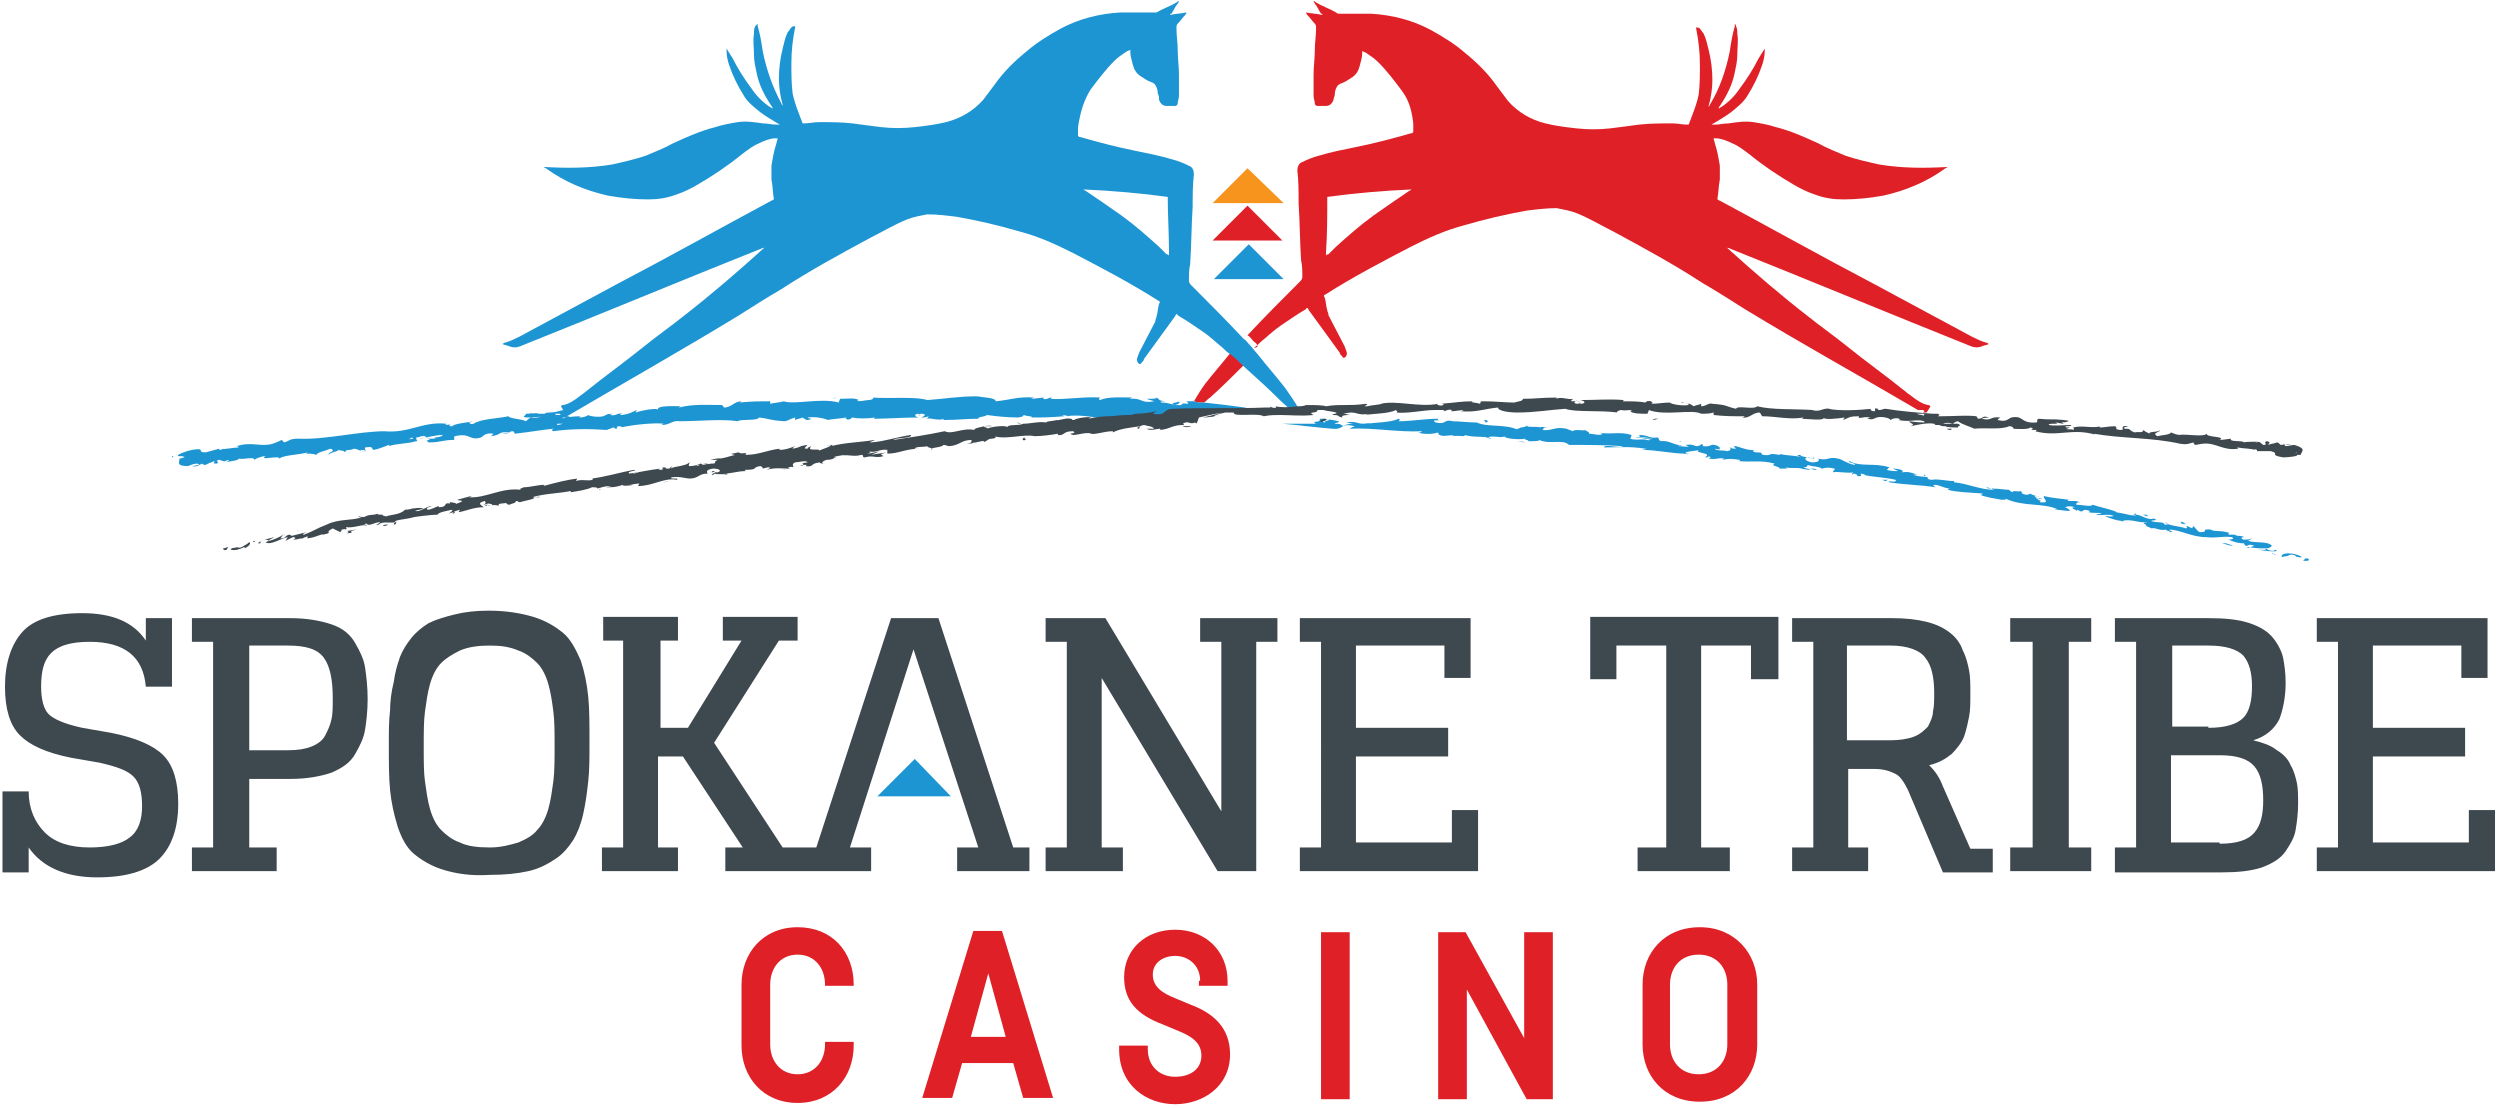 <?xml version="1.0" encoding="utf-8"?>
<!-- Generator: Adobe Illustrator 21.0.2, SVG Export Plug-In . SVG Version: 6.00 Build 0)  -->
<svg version="1.1" id="Reversed_to_Color_1" xmlns="http://www.w3.org/2000/svg" xmlns:xlink="http://www.w3.org/1999/xlink"
	 x="0px" y="0px" viewBox="0 0 200.6 88.9" style="enable-background:new 0 0 200.6 88.9;" xml:space="preserve">
<style type="text/css">
	.st0{fill:#DF2027;}
	.st1{fill:#F7941D;}
	.st2{fill:#1E95D3;}
	.st3{fill:#3E484F;}
</style>
<title>logo</title>
<g id="P_x5F_CMYK">
	<path id="Red" class="st0" d="M68.5,83.9c0,2.5-1.7,4.6-4.5,4.6c-2.8,0-4.5-2.1-4.5-4.6V79c0-2.5,1.7-4.6,4.5-4.6
		c2.8,0,4.5,2,4.5,4.6v0.1h-2.3V79c0-1.3-0.8-2.4-2.2-2.4c-1.4,0-2.2,1.1-2.2,2.4v4.8c0,1.3,0.8,2.4,2.2,2.4c1.4,0,2.2-1.1,2.2-2.4
		v-0.2h2.3V83.9z M81.3,85.3h-4.1l-0.8,2.8H74l4.1-13.4h2.3l4.1,13.4h-2.4L81.3,85.3z M80.7,83.2l-1.4-5.1l-1.4,5.1H80.7z
		 M96.3,78.7c0-1.3-1-2-2-2c-0.9,0-1.8,0.5-1.8,1.5c0,1,0.8,1.5,1.8,1.9l1.2,0.5c1.9,0.7,3.2,1.9,3.2,4c0,2.6-2.2,4-4.4,4
		c-2.3,0-4.5-1.5-4.5-4.4v-0.3h2.3v0.3c0,1.3,0.9,2.2,2.2,2.2c1.2,0,2.1-0.6,2.1-1.7c0-1.1-0.9-1.6-1.9-2l-1.2-0.5
		c-2.1-0.8-3.1-1.9-3.1-3.8c0-2.2,1.7-3.8,4.1-3.8c2.4,0,4.2,1.7,4.2,4.1v0.4h-2.3V78.7z M108.3,74.8v13.4H106V74.8H108.3z
		 M124.6,74.8v13.4h-2.1l-4.8-8.8v8.8h-2.3V74.8h2.2l4.7,8.5v-8.5H124.6z M141,79v4.8c0,2.5-1.7,4.6-4.6,4.6c-2.9,0-4.6-2.1-4.6-4.6
		V79c0-2.5,1.7-4.6,4.6-4.6C139.2,74.4,141,76.5,141,79z M134,79v4.8c0,1.3,0.8,2.4,2.3,2.4c1.5,0,2.3-1.1,2.3-2.4V79
		c0-1.3-0.8-2.4-2.3-2.4C134.8,76.6,134,77.7,134,79z M97.1,31.9c-0.2,0.1-0.3,0.3-0.5,0.4c-0.3,0-0.5,0-0.8-0.1
		c0.3-0.5,0.6-1,0.9-1.4c0.7-0.9,1.5-1.8,2.2-2.7c0.4,0.3,0.8,0.7,1.1,1C99.1,30,98.1,31,97.1,31.9z M100.6,27.4
		c-0.2-0.2-0.3-0.4-0.5-0.5c1.4-1.5,2.8-2.9,4.2-4.3c0.1-0.1,0.2-0.2,0.2-0.4c0-0.4,0-0.9-0.1-1.3c-0.1-1.5-0.1-3.1-0.2-4.6
		c0-0.9,0-1.8-0.1-2.6c0-0.3,0.1-0.6,0.4-0.7c0.4-0.2,0.9-0.4,1.3-0.5c1-0.3,2-0.5,3-0.7c1.5-0.3,3-0.7,4.4-1.1c0.1,0,0.1,0,0.2-0.1
		c0-0.2,0-0.5,0-0.7c-0.1-0.9-0.3-1.8-0.9-2.6c-0.6-0.8-1.2-1.6-1.9-2.3c-0.3-0.3-0.6-0.5-0.9-0.7c-0.1-0.1-0.2-0.1-0.4-0.2
		c0,0.1,0,0.2,0,0.2c0,0.3-0.1,0.6-0.2,1c-0.1,0.4-0.3,0.7-0.6,0.9c-0.3,0.2-0.6,0.4-0.9,0.5c-0.1,0-0.1,0.1-0.2,0.1
		c-0.2,0.2-0.3,0.5-0.3,0.8c0,0.1-0.1,0.3-0.1,0.4c-0.1,0.3-0.3,0.5-0.6,0.5c-0.2,0-0.5,0-0.7,0c-0.1,0-0.2-0.1-0.2-0.2
		c0-0.2-0.1-0.4-0.1-0.6c0-0.6,0-1.1,0-1.7c0-0.7,0.1-1.3,0.1-2c0-0.6,0.1-1.1,0.1-1.7c0-0.2,0-0.3-0.1-0.4
		c-0.2-0.2-0.4-0.5-0.6-0.7c0,0-0.1-0.1-0.1-0.2c0.5,0.1,0.9,0.1,1.3,0.2c0-0.1,0-0.1-0.1-0.1c-0.2-0.3-0.3-0.6-0.5-0.8
		c0-0.1-0.1-0.1-0.1-0.2c0.1,0,0.1,0,0.2,0.1c0.5,0.3,1.1,0.5,1.6,0.8c0.1,0.1,0.2,0.1,0.3,0.1c0.8,0,1.7,0,2.5,0
		c1.7,0.1,3.3,0.5,4.8,1.3c0.9,0.5,1.9,1.1,2.7,1.8c1,0.8,1.9,1.7,2.6,2.7c0.3,0.4,0.6,0.8,0.9,1.2c0.8,0.9,1.8,1.5,3,1.8
		c0.8,0.2,1.6,0.3,2.5,0.4c0.9,0.1,1.8,0.1,2.7,0c0.8-0.1,1.6-0.2,2.3-0.3c0.9-0.1,1.8-0.1,2.7-0.1c0.4,0,0.8,0.1,1.2,0.1
		c0,0,0,0,0.1,0c0.1-0.3,0.2-0.5,0.3-0.8c0.2-0.5,0.4-1.1,0.5-1.6c0.1-0.8,0.1-1.6,0.1-2.4c0-1-0.1-1.9-0.3-2.9c0,0,0-0.1,0-0.1
		c0,0,0,0,0,0c0.1,0,0.2,0,0.3,0.1c0.1,0.1,0.2,0.3,0.3,0.4c0.2,0.4,0.3,0.9,0.4,1.3c0.2,0.8,0.3,1.6,0.3,2.4c0,0.7-0.1,1.4-0.3,2.1
		c0,0,0,0.1,0,0.1c0,0,0,0,0,0c0-0.1,0.1-0.1,0.1-0.2c0.8-1.3,1.3-2.8,1.6-4.3c0.1-0.7,0.2-1.3,0.4-2c0,0,0-0.1,0-0.2
		c0.1,0.1,0.1,0.2,0.1,0.2c0.1,0.2,0.1,0.4,0.1,0.6c0.1,0.6,0,1.1,0,1.7c0,0.5-0.1,0.9-0.2,1.4c-0.2,1-0.6,1.8-1.2,2.7
		c0,0-0.1,0.1-0.1,0.2c0.1,0,0.1-0.1,0.2-0.1c0.6-0.4,1.1-0.9,1.5-1.5c0.6-0.8,1.1-1.6,1.5-2.4c0.2-0.3,0.3-0.5,0.5-0.8
		c0,0.1,0,0.1,0,0.2c0,0.4-0.1,0.8-0.2,1.1c-0.3,0.9-0.7,1.7-1.2,2.5c-0.3,0.5-0.8,0.9-1.3,1.3c-0.4,0.3-0.9,0.6-1.4,0.9
		c-0.1,0-0.1,0.1-0.2,0.1c0.1,0,0.2,0,0.3,0c0.4,0,0.7-0.1,1.1-0.1c0.7-0.1,1.3-0.2,2-0.1c0.6,0.1,1.2,0.2,1.8,0.4
		c1.2,0.3,2.3,0.8,3.4,1.3c0.7,0.4,1.5,0.7,2.2,1c0.9,0.3,1.8,0.5,2.7,0.7c1.8,0.3,3.6,0.3,5.4,0.2c0,0,0.1,0,0.1,0c0,0,0,0,0,0
		c-0.1,0-0.1,0.1-0.2,0.1c-1.5,1.1-3.2,1.8-5,2.2c-1.1,0.2-2.2,0.3-3.2,0.3c-0.8,0-1.5-0.1-2.3-0.4c-0.6-0.2-1.2-0.5-1.7-0.8
		c-1.2-0.7-2.4-1.5-3.5-2.4c-0.4-0.3-0.9-0.7-1.4-0.9c-0.4-0.2-0.9-0.4-1.3-0.4c-0.1,0-0.1,0-0.2,0c0,0.1,0.1,0.3,0.1,0.4
		c0.2,0.6,0.3,1.2,0.4,1.8c0,0.4,0,0.7,0,1.1c-0.1,0.5-0.1,1-0.2,1.6c0.1,0,0.1,0.1,0.2,0.1c4.1,2.2,8.2,4.5,12.4,6.7
		c2.6,1.4,5.2,2.8,7.8,4.2c0.4,0.2,0.8,0.4,1.2,0.5c0.1,0,0.1,0.1,0.2,0.1c-0.2,0.1-0.4,0.1-0.6,0.2c-0.3,0.1-0.5,0.1-0.8,0
		c-6.5-2.6-13-5.3-19.5-7.9c-0.1,0-0.1,0-0.2-0.1c0,0,0,0,0,0c0,0,0.1,0.1,0.1,0.1c2.1,1.9,4.3,3.8,6.5,5.5c1,0.8,2,1.5,3,2.3
		c1.6,1.3,3.3,2.5,4.9,3.8c0.1,0.1,0.3,0.2,0.4,0.3c0.4,0.3,0.8,0.6,1.3,0.7c0.1,0,0.1,0,0.2,0.1c0,0,0,0,0,0
		c-0.1,0.2-0.2,0.3-0.3,0.5c-0.1,0-0.2,0-0.3,0c0.1-0.1,0.2-0.1,0-0.2c-0.1,0-0.2,0-0.4,0c-4.6-2.7-9.3-5.3-13.9-8.1
		c-1.1-0.7-2.2-1.4-3.4-2.1c-2.3-1.5-4.7-2.8-7.1-4.1c-1-0.5-2-1.1-3-1.5c-0.5-0.2-1.1-0.3-1.6-0.4c-0.8,0-1.6,0.1-2.4,0.2
		c-1.7,0.3-3.4,0.7-5.1,1.2c-1.5,0.4-2.8,1-4.2,1.7c-2.3,1.2-4.6,2.4-6.8,3.8c-0.2,0.1-0.2,0.1-0.1,0.3c0.1,0.3,0.1,0.7,0.2,1
		c0,0.1,0.1,0.2,0.1,0.4c0.4,0.8,0.9,1.7,1.3,2.5c0,0.1,0.1,0.2,0.1,0.3c0.1,0.2,0.1,0.3,0,0.5c-0.1,0.1-0.2,0.2-0.3,0
		c-0.1-0.1-0.2-0.2-0.2-0.3c-0.8-1.1-1.6-2.2-2.4-3.3c-0.1-0.1-0.1-0.2-0.2-0.3c0,0-0.1,0-0.1,0.1c-0.7,0.4-1.4,0.9-2,1.3
		c-0.6,0.4-1.1,0.9-1.6,1.3c-0.2,0.2-0.4,0.4-0.6,0.5C101.1,27.9,100.9,27.6,100.6,27.4z M106.4,20.2c0,0.1,0,0.2,0,0.3
		c0.1-0.1,0.1-0.1,0.2-0.1c0.2-0.2,0.4-0.4,0.6-0.6c1-0.9,1.9-1.7,3-2.5c1-0.7,2-1.4,2.9-2c0.1,0,0.1-0.1,0.2-0.1
		c-2.3,0.1-4.6,0.3-6.8,0.6c0,0.1,0,0.1,0,0.1C106.5,17.3,106.5,18.8,106.4,20.2z M155.2,33.3C155.2,33.3,155.2,33.3,155.2,33.3
		c0.1,0,0.2,0,0.2,0c0,0,0,0,0,0C155.3,33.3,155.2,33.3,155.2,33.3z M100.1,16.5l-2.8,2.8h5.6L100.1,16.5z"/>
	<polygon id="Orange" class="st1" points="100.1,13.5 97.3,16.3 103,16.3 	"/>
	<path id="Brilliant_Blue" class="st2" d="M76.3,63.9l-5.9,0l3-3L76.3,63.9z M175.4,42c-1-0.4,0.2,0.2-0.8-0.1
		c0.3,0.1,0.5,0.1,0.8,0.2C175.2,42.1,175.1,42,175.4,42z M172.2,41.3c0,0,0.4,0.2,0,0.1C171.9,41.3,171.9,41.3,172.2,41.3z
		 M154.5,38.1c0,0,0,0.1-0.1,0.1C154.5,38.2,154.2,38.1,154.5,38.1z M151,38.5c0.2,0,0.3,0,0.5,0c-0.1,0-0.1,0.1-0.2,0.1
		C151.2,38.6,151.1,38.5,151,38.5z M180.3,43.9c0.1,0,0.1,0,0.2,0C180.4,44,180.4,44,180.3,43.9C180.3,44,180.3,44,180.3,43.9z
		 M180,43.9c0.1,0,0.1,0,0.2,0C180.1,43.9,180,43.9,180,43.9z M179.2,43.8C179.2,43.8,179.2,43.8,179.2,43.8c-0.4,0-0.7-0.2-0.9-0.2
		C178.6,43.5,179.1,43.8,179.2,43.8z M179.2,43.8C179.3,43.7,179.3,43.7,179.2,43.8C179.3,43.7,179.3,43.7,179.2,43.8z M94.3,32.5
		c-0.7-0.2,0.6-0.2,0.1-0.3C95,32.3,94.3,32.5,94.3,32.5z M180.3,43.9c0,0-0.1,0-0.1,0C180.2,43.9,180.3,43.9,180.3,43.9
		C180.3,43.9,180.3,43.9,180.3,43.9z M94.3,32.5C94.3,32.5,94.3,32.5,94.3,32.5C94.3,32.5,94.3,32.5,94.3,32.5
		C94.4,32.5,94.4,32.5,94.3,32.5C94.4,32.5,94.4,32.5,94.3,32.5C94.3,32.5,94.3,32.5,94.3,32.5z M103,22.4h-5.6l2.8-2.8L103,22.4z
		 M149.1,37.2c-0.1,0-0.3,0-0.4,0c0.2,0,0.4,0,0.6,0C149.2,37.2,149.2,37.2,149.1,37.2z M119.2,33.9c0-0.1-0.1-0.1-0.1-0.2
		C119.5,33.7,119.4,33.9,119.2,33.9z M96.6,32.3c-0.3,0-0.5,0-0.8-0.1c-0.2,0-0.4,0-0.6,0c0.5,0.4-0.4,0-0.4,0.3c-0.3,0-0.5,0-0.5,0
		c0,0,0,0,0,0v0c-0.4-0.1-0.7-0.2-1.1-0.2c-0.3-0.1,0.3-0.1,0.3-0.1c-0.8-0.1-0.3-0.2-0.8-0.3C92.9,32,92.5,32,92,32
		c0.2,0.1,0.4,0.1,0.6,0.2c-1.1,0.2-0.9-0.3-2-0.2c0.1,0,0.2-0.1,0.3-0.1c-0.6,0-2.1-0.1-2.6,0.2c-0.1,0-0.2-0.1,0-0.2
		c-1.3-0.1-3,0.2-4,0.1c0,0,0.1-0.1,0.1-0.1c-0.3,0-0.4,0.2-0.7,0.1c0,0,0.1-0.1,0-0.1c-0.1,0-0.7,0.1-1,0.1c0.1,0,0.2-0.1,0.3-0.1
		c-1.3-0.1-2,0.2-3.1,0.3c0-0.3-1-0.3-1.5-0.4c0,0,0,0,0,0c-1.5,0-2.6,0.2-4,0.3c-0.9-0.3-3-0.1-4.4-0.2c0.2,0,0,0.2-0.3,0.2
		c-0.3,0-0.9,0.2-0.9,0c0,0,0.1,0,0.1,0c-0.3-0.2-0.9-0.1-1.5-0.1c0,0.1-0.1,0.2-0.1,0.3c-1.4-0.4-3.6,0.2-4.4-0.1
		c-0.3,0.1-0.7,0.1-1.1,0.2c0-0.1,0-0.1,0-0.2c-0.9,0-1.4,0-2.5,0.1c0.1,0,0.2-0.1,0.2-0.1c-0.6,0-0.8,0.5-1.4,0.5
		c-0.1-0.1-0.1-0.2-0.2-0.2c-1.1,0-2.3-0.1-3.4,0.2c0,0,0-0.1,0.2-0.1c-0.5,0-2.1-0.1-1.9,0.3c0-0.2-1.2,0-1.8,0.2
		c0-0.1,0.1-0.1,0.1-0.2c-0.5,0.2-0.5,0.3-1.2,0.4c-0.2,0-0.2-0.1,0.1-0.1c-0.6-0.1-0.4,0.2-1.1,0.1c0.1,0,0.2-0.1,0.3-0.1
		c-0.6,0-0.5,0.1-0.8,0.2c-0.4,0.1-1.1,0-1.2-0.1c-0.1,0.1-0.4,0.2-0.7,0.2c0-0.1,0.1-0.1,0.1-0.1c-0.7,0-1.2,0.1-1.6,0.2
		c0,0,0,0,0,0c0.1,0,0.2-0.1,0.2-0.1c0.3,0,0.4,0,0.5,0c0-0.1-0.1-0.1-0.2-0.1c4.6-2.7,9.2-5.3,13.8-8.1c1.1-0.7,2.2-1.4,3.4-2.1
		c2.3-1.5,4.7-2.8,7.1-4.1c1-0.5,2-1.1,3-1.5c0.5-0.2,1.1-0.3,1.6-0.4c0.8,0,1.6,0.1,2.4,0.2c1.7,0.3,3.4,0.7,5.1,1.2
		c1.5,0.4,2.8,1,4.2,1.7c2.3,1.2,4.6,2.4,6.8,3.8c0.2,0.1,0.2,0.1,0.1,0.3c-0.1,0.3-0.1,0.7-0.2,1c0,0.1-0.1,0.2-0.1,0.4
		c-0.4,0.8-0.9,1.7-1.3,2.5c0,0.1-0.1,0.2-0.1,0.3c-0.1,0.2-0.1,0.3,0,0.5c0.1,0.1,0.2,0.2,0.3,0c0.1-0.1,0.2-0.2,0.2-0.3
		c0.8-1.1,1.6-2.2,2.4-3.3c0.1-0.1,0.1-0.2,0.2-0.3c0,0,0.1,0,0.1,0.1c0.7,0.4,1.4,0.9,2,1.3c0.6,0.4,1.1,0.9,1.6,1.3
		c0.2,0.2,0.4,0.4,0.6,0.5c0.4,0.3,0.8,0.7,1.1,1c1,0.9,2,1.8,3,2.8c0.2,0.2,0.5,0.4,0.7,0.7c0.2,0,0.5,0,0.7-0.1
		c-0.3-0.6-0.7-1.1-1.1-1.7c-0.7-0.9-1.5-1.8-2.2-2.7c-0.2-0.2-0.4-0.5-0.6-0.7c-0.2-0.2-0.3-0.4-0.5-0.5c-1.4-1.5-2.8-2.9-4.2-4.3
		c-0.1-0.1-0.2-0.2-0.2-0.4c0-0.4,0-0.9,0.1-1.3c0.1-1.5,0.1-3.1,0.2-4.6c0-0.9,0-1.8,0.1-2.6c0-0.3-0.1-0.6-0.4-0.7
		c-0.4-0.2-0.9-0.4-1.3-0.5c-1-0.3-2-0.5-3-0.7c-1.5-0.3-3-0.7-4.4-1.1c-0.1,0-0.1,0-0.2-0.1c0-0.2,0-0.5,0-0.7
		C86.7,8.9,87,8,87.5,7.2c0.6-0.8,1.2-1.6,1.9-2.3c0.3-0.3,0.6-0.5,0.9-0.7c0.1-0.1,0.2-0.1,0.4-0.2c0,0.1,0,0.2,0,0.2
		c0,0.3,0.1,0.6,0.2,1c0.1,0.4,0.3,0.7,0.6,0.9c0.3,0.2,0.6,0.4,0.9,0.5c0.1,0,0.1,0.1,0.2,0.1c0.2,0.2,0.3,0.5,0.3,0.8
		C93,7.7,93,7.8,93,8c0.1,0.3,0.3,0.5,0.6,0.5c0.2,0,0.5,0,0.7,0c0.1,0,0.2-0.1,0.2-0.2c0-0.2,0.1-0.4,0.1-0.6c0-0.6,0-1.1,0-1.7
		c0-0.7-0.1-1.3-0.1-2c0-0.6-0.1-1.1-0.1-1.7c0-0.2,0-0.3,0.1-0.4c0.2-0.2,0.4-0.5,0.6-0.7c0,0,0.1-0.1,0.1-0.2
		c-0.5,0.1-0.9,0.1-1.3,0.2c0-0.1,0-0.1,0.1-0.1c0.2-0.3,0.3-0.6,0.5-0.8c0-0.1,0.1-0.1,0.1-0.2c-0.1,0-0.1,0-0.2,0.1
		c-0.5,0.3-1.1,0.5-1.6,0.8C92.6,1,92.5,1,92.4,1c-0.8,0-1.7,0-2.5,0c-1.7,0.1-3.3,0.5-4.8,1.3c-0.9,0.5-1.9,1.1-2.7,1.8
		c-1,0.8-1.9,1.7-2.6,2.7c-0.3,0.4-0.6,0.8-0.9,1.2c-0.8,0.9-1.8,1.5-3,1.8c-0.8,0.2-1.6,0.3-2.5,0.4c-0.9,0.1-1.8,0.1-2.7,0
		c-0.8-0.1-1.6-0.2-2.3-0.3c-0.9-0.1-1.8-0.1-2.7-0.1c-0.4,0-0.8,0.1-1.2,0.1c0,0,0,0-0.1,0c-0.1-0.3-0.2-0.5-0.3-0.8
		c-0.2-0.5-0.4-1.1-0.5-1.6c-0.1-0.8-0.1-1.6-0.1-2.4c0-1,0.1-1.9,0.3-2.9c0,0,0-0.1,0-0.1c0,0,0,0,0,0c-0.1,0-0.2,0-0.3,0.1
		c-0.1,0.1-0.2,0.3-0.3,0.4c-0.2,0.4-0.3,0.9-0.4,1.3c-0.2,0.8-0.3,1.6-0.3,2.4c0,0.7,0.1,1.4,0.3,2.1c0,0,0,0.1,0,0.1c0,0,0,0,0,0
		c0-0.1-0.1-0.1-0.1-0.2C62,7,61.5,5.6,61.2,4.1c-0.1-0.7-0.2-1.3-0.4-2c0,0,0-0.1,0-0.2C60.7,2,60.7,2,60.6,2.1
		c-0.1,0.2-0.1,0.4-0.1,0.6c-0.1,0.6,0,1.1,0,1.7c0,0.5,0.1,0.9,0.2,1.4c0.2,1,0.6,1.8,1.2,2.7c0,0,0.1,0.1,0.1,0.2
		c-0.1,0-0.1-0.1-0.2-0.1c-0.6-0.4-1.1-0.9-1.5-1.5c-0.6-0.8-1.1-1.6-1.5-2.4c-0.2-0.3-0.3-0.5-0.5-0.8c0,0.1,0,0.1,0,0.2
		c0,0.4,0.1,0.8,0.2,1.1c0.3,0.9,0.7,1.7,1.2,2.5c0.3,0.5,0.8,0.9,1.3,1.3c0.4,0.3,0.9,0.6,1.4,0.9c0.1,0,0.1,0.1,0.2,0.1
		c-0.1,0-0.2,0-0.3,0c-0.4,0-0.7-0.1-1.1-0.1c-0.7-0.1-1.3-0.2-2-0.1c-0.6,0.1-1.2,0.2-1.8,0.4c-1.2,0.3-2.3,0.8-3.4,1.3
		c-0.7,0.4-1.5,0.7-2.2,1c-0.9,0.3-1.8,0.5-2.7,0.7c-1.8,0.3-3.6,0.3-5.4,0.2c0,0-0.1,0-0.1,0c0,0,0,0,0,0c0.1,0,0.1,0.1,0.2,0.1
		c1.5,1.1,3.2,1.8,5,2.2c1.1,0.2,2.2,0.3,3.2,0.3c0.8,0,1.5-0.1,2.3-0.4c0.6-0.2,1.2-0.5,1.7-0.8c1.2-0.7,2.4-1.5,3.5-2.4
		c0.4-0.3,0.9-0.7,1.4-0.9c0.4-0.2,0.9-0.4,1.3-0.4c0.1,0,0.1,0,0.2,0c0,0.1-0.1,0.3-0.1,0.4c-0.2,0.6-0.3,1.2-0.4,1.8
		c0,0.4,0,0.7,0,1.1c0.1,0.5,0.1,1,0.2,1.6c-0.1,0-0.1,0.1-0.2,0.1c-4.1,2.2-8.2,4.5-12.4,6.7c-2.6,1.4-5.2,2.8-7.8,4.2
		c-0.4,0.2-0.8,0.4-1.2,0.5c-0.1,0-0.1,0.1-0.2,0.1c0.2,0.1,0.4,0.1,0.6,0.2c0.3,0.1,0.5,0.1,0.8,0c6.5-2.6,13-5.3,19.5-7.9
		c0.1,0,0.1,0,0.2-0.1c0,0,0,0,0,0c0,0-0.1,0.1-0.1,0.1c-2.1,1.9-4.3,3.8-6.5,5.5c-1,0.8-2,1.5-3,2.3c-1.6,1.3-3.3,2.5-4.9,3.8
		c-0.1,0.1-0.3,0.2-0.4,0.3c-0.4,0.3-0.8,0.6-1.3,0.7c-0.1,0-0.1,0-0.2,0.1c0,0,0,0,0,0c0.1,0.1,0.1,0.2,0.2,0.3
		c-0.4,0.1-0.7,0.2-1.1,0.2c0,0-0.1,0-0.1,0c0,0,0,0,0.1,0c-0.1,0-0.3,0-0.4,0.1c-0.2,0-0.3,0-0.5,0c-0.1-0.1-0.7,0-1,0
		c0,0.2-0.4,0.2,0,0.3c0,0,0.1,0,0.3,0c0,0,0.1,0,0.1,0c0,0,0,0,0,0c0.2,0,0.5,0,0.8-0.1c-0.2,0.1-0.5,0.2-0.8,0.1
		c-0.2,0.1-0.3,0.2-0.4,0.3c-0.4-0.2-1.3-0.2-1.4-0.4c-0.9,0.2-2.2,0.2-2.8,0.6c-0.3,0.1-0.3-0.1-0.4-0.1c0.2,0,0.3-0.1,0.4-0.1
		c-0.5,0.1-1.6,0.2-1.7,0.4c-0.7,0,0.4-0.2-0.6-0.1c0,0,0.1,0,0.1-0.1c-1.9-0.2-3,0.8-5,0.6c0.1,0,0.2,0,0.2,0
		c-2.3,0-4.8,0.7-7.1,0.6c-0.7,0-0.7,0.2-1.1,0.3c-0.1-0.1-0.1-0.1-0.2-0.2c-0.2,0.1-0.4,0.2-0.7,0.3c-1,0.3-1.7-0.2-2.9,0.2
		c0.1,0,0.1,0.1,0.2,0.1c-0.4,0-1.4,0.2-1.3,0.1c0,0-0.1,0.1-0.3,0.1c0,0,0-0.1,0-0.1c-0.4,0.1-0.7,0.2-1.1,0.3
		c-0.8,0,0.1-0.4-1.1-0.2c-0.5,0.1-1.3,0.4-1.1,0.5c0.2,0,0.5,0,0.5,0.1c-0.1,0-0.3,0.1-0.4,0.1c0,0.3-0.3,0.6,0.7,0.6
		c0.2-0.1,0.5-0.2,0.7-0.2c0.1,0,0.2,0.1,0.2,0.1c-0.2,0-0.4,0.1-0.6,0.1c0.4,0.1,0.6-0.1,0.8-0.2c0.1,0.1,0.2,0.1,0.3,0.1
		c0.2-0.1,0.4-0.2,0.7-0.3c0.1,0.1-0.3,0.2,0.2,0.2c0.3-0.2-0.3-0.2,0.2-0.3c0.4,0.1,0.3,0.2,0.7,0c0.1,0.1,0,0.1-0.2,0.2
		c0.3-0.1,0.9-0.1,1.1-0.3c0.4,0.1,1.2-0.2,1.2,0.1c0.1-0.1,0.6-0.3,0.9-0.3c-0.6,0.4,1.2-0.1,1.1,0.2c0.4-0.3,1.6-0.3,2.3-0.5
		c0,0-0.1,0.1-0.2,0.1c0.4,0,0.6,0,0.9,0.1c0-0.2,0.7-0.3,1.1-0.5c0.6,0.2-0.3,0.3-0.1,0.5c0-0.2,0.9-0.3,0.7-0.4
		c0.4,0.1,0.4,0,0.6,0.2c0-0.3,0.4-0.1,0.7-0.3c0.6,0.1,0.2,0.2,0.8,0.1c0.3,0.1-0.3,0.2-0.3,0.2c0.7-0.1,0.3-0.2,0.4-0.4
		c0.8-0.1,0.4,0.1,0.7,0.2c0.5-0.1,0.9-0.3,1.2-0.4c0,0,0.1,0,0,0.1c0.5-0.2,1.6-0.2,2.2-0.4c0,0,0.1,0,0.1,0
		c-0.1-0.1-0.1-0.2-0.1-0.3c0.3,0,0.5-0.2,0.7-0.1c-0.2,0-0.2,0.1-0.3,0.1c0.1,0,0.2-0.1,0.3-0.1c0.3,0.2-0.4,0.1-0.4,0.2
		c0.6-0.1,1.3-0.3,1.8-0.3c0.1,0.2-1.1,0.2-0.5,0.3c-0.2,0-0.5,0-0.7,0c0.6,0.2-0.4,0,0.1,0.3c1,0,1.1-0.2,2-0.2
		c0.2-0.1-0.1-0.1,0.1-0.3c1.3-0.3,1.1,0.4,2.1,0.1c0.2-0.1,0.3-0.4,1-0.3c-0.1,0.1-0.2,0.2-0.2,0.2c0.9-0.1,0.5-0.4,1.5-0.3
		c-0.2,0.1-0.7,0.1-0.6,0.1c0.6,0.1,0.4-0.2,0.9-0.2c0,0.1,0.1,0.1,0.1,0.2c1-0.1,2.1-0.3,3.1-0.4c-0.1,0.1-0.2,0.1,0,0.2
		c1.4-0.2,2.9-0.2,4.3-0.1c0.2-0.1,0.3-0.1,0.5-0.2c0.1,0,0.2,0.1,0.1,0.1c0.5,0,0-0.1,0.3-0.2c0.3,0,0.4,0.1,0.2,0.1
		c0.9-0.2,2.6-0.4,3.5-0.3c-0.1,0-0.1,0-0.2,0.1c0.7,0,0.8-0.4,1.5-0.3c0,0-0.1,0-0.1,0c1.6,0,3.4-0.2,4.7,0c0.2-0.2,1.6,0,1.7-0.3
		c0.9,0.1,0.7,0.2,2,0.3c0.3,0,0.5-0.2,0.9-0.3c0,0.1,0,0.1,0,0.2c0.2-0.1,0.4-0.1,0.6-0.2c0.1,0.1,0.2,0.1,0.3,0.2
		c0.1,0,0.3,0,0.4-0.1c-0.2,0-0.3-0.1-0.3-0.1c0.6-0.1,1.5,0.1,1.6,0.2c0.5-0.1,1-0.1,1.5-0.2c0,0.1-0.2,0.1-0.3,0.1
		c0.6-0.1,0.1,0.2,0.7,0c-0.1,0,0.1-0.1,0.1-0.1c0.4,0.1,1.2,0.1,1.8,0c0,0-0.1,0.1-0.1,0.1c1.1,0,2.3-0.1,3.6-0.1
		c-0.4-0.1-0.3-0.3,0-0.3c0,0.1,0.1,0.1,0.1,0.2c0.2-0.1-0.4-0.1,0.1-0.2c0.5,0,0.3,0.2,0,0.3c0.2,0,0.4,0,0.6-0.1
		c0,0.1-0.1,0.1-0.1,0.2c0.2-0.1,1,0.2,1.3,0c0,0,0,0,0,0.1c1.2,0,1.8-0.1,2.8-0.1c0-0.2,0.4-0.1,0.7-0.3c0.7,0.1,1.6,0.2,2.5,0.2
		c0.6-0.1,0.2-0.1,0.5-0.2c0,0.1,0.9,0.1,0.5,0.2c1.1,0,1.4,0,2.7-0.1c-0.1-0.1-0.3-0.1-0.2-0.1c0.2,0,0.6,0.1,0.5,0.1
		c0,0,0,0-0.1,0c1.2-0.2,2.6,0.2,3.8,0.3c0.5,0,1-0.1,1.5-0.1c0.2,0,0.4,0,0.6-0.1c0,0,0.1,0,0.1,0c0.6,0,1.2-0.1,1.7-0.2
		c-0.1,0.1-0.2,0.1-0.3,0.2c1.2,0.2,0.7-0.4,1.7-0.4c2.4-0.1,4.9,0,7.3-0.1c-0.6-0.1-1.7-0.1-2.1-0.3C98.4,32.5,97.6,32.4,96.6,32.3
		z M93.7,15.8c0,0.1,0,0.1,0,0.1c0,1.4,0.1,2.8,0.1,4.3c0,0.1,0,0.2,0,0.3c-0.1-0.1-0.1-0.1-0.2-0.1c-0.2-0.2-0.4-0.4-0.6-0.6
		c-1-0.9-1.9-1.7-3-2.5c-1-0.7-2-1.4-2.9-2c-0.1,0-0.1-0.1-0.2-0.1C89.2,15.3,91.5,15.5,93.7,15.8z M42.4,33.2
		C42.3,33.2,42.3,33.2,42.4,33.2C42.3,33.2,42.4,33.2,42.4,33.2c0.3-0.1,0.3-0.1,0.4,0C42.6,33.2,42.5,33.2,42.4,33.2z M43.6,34.2
		c0.1,0,0.2,0,0.3,0c0,0,0,0,0,0C43.8,34.1,43.7,34.2,43.6,34.2z M44.5,33.2c0.1,0,0.3,0,0.4,0c0,0,0.1,0.1,0.1,0.1
		c-0.1,0-0.2,0-0.4,0C44.6,33.2,44.5,33.2,44.5,33.2z M44.7,34.1c0-0.1,0-0.1,0.1-0.1C44.7,34,45,34,45.2,34
		C45.1,34,44.9,34.1,44.7,34.1z M66.8,32c-0.1,0-0.2,0-0.2,0c0.2,0,0.3,0,0.5-0.1C66.9,31.9,66.9,32,66.8,32z M42.2,33.4
		C42.1,33.4,42.1,33.4,42.2,33.4c-0.1,0-0.2,0-0.2,0c0,0,0.1,0,0.1,0C42.1,33.4,42.1,33.4,42.2,33.4z M13.9,36.6
		C13.9,36.6,13.9,36.6,13.9,36.6c0,0.1-0.1,0.1-0.1,0.1C13.8,36.6,13.8,36.6,13.9,36.6z M63.2,33.5c0,0,0.1,0,0.1,0c0,0,0,0,0,0
		C63.3,33.5,63.2,33.5,63.2,33.5z M19.8,36.7C19.8,36.7,19.8,36.7,19.8,36.7C19.8,36.7,19.8,36.7,19.8,36.7z M33,35.1
		c0.1,0,0.1,0.1,0.2,0.1C32.4,35.3,33.1,35.2,33,35.1z M64.8,33.4c0,0-0.1,0-0.2,0C64.7,33.4,64.7,33.4,64.8,33.4z M171.4,41.2
		c0,0.1,0,0.1,0,0.1c-0.1,0-0.2,0-0.3,0.1C171.2,41.3,171.3,41.2,171.4,41.2z M179.4,43.1c0,0-0.1,0-0.1,0
		C179.3,43.1,179.4,43.1,179.4,43.1z M160,39.3C160,39.3,160,39.3,160,39.3C160,39.3,160,39.3,160,39.3C160,39.3,160,39.3,160,39.3z
		 M182.5,44.1C182.6,44.1,182.6,44.1,182.5,44.1C182.6,44.1,182.5,44.1,182.5,44.1z M166.6,40.2c0,0-0.1,0-0.1,0.1c0,0-0.1,0-0.1,0
		C166.5,40.2,166.6,40.2,166.6,40.2z M159.4,39.1c0.1,0,0.3,0.1,0.4,0.1C159.6,39.2,159.4,39.2,159.4,39.1z M162.8,39.5
		C162.8,39.5,162.8,39.5,162.8,39.5C162.8,39.5,162.8,39.5,162.8,39.5z M106.2,33.5C106.2,33.5,106.2,33.5,106.2,33.5
		C106.2,33.5,106.2,33.5,106.2,33.5L106.2,33.5C106.2,33.5,106.2,33.5,106.2,33.5z M182.6,44.5c0,0-0.1,0-0.1,0
		C182.5,44.4,182.5,44.4,182.6,44.5z M159.8,39.2c0.1,0,0.1,0,0.2,0C159.9,39.3,159.9,39.3,159.8,39.2z M185.2,45
		c-0.1,0-0.3,0-0.4,0c0.1-0.1,0.1-0.1,0.2-0.2C185.3,44.8,185.3,44.9,185.2,45z M172.3,42.2C172.3,42.2,172.3,42.2,172.3,42.2
		C172.3,42.2,172.3,42.2,172.3,42.2C172.3,42.2,172.3,42.2,172.3,42.2z M181.8,44c-0.4,0-0.9,0-1.3-0.1c0.2,0,0.3-0.1,0.4-0.1
		c-0.5-0.2-0.4,0-0.7,0c-0.1-0.1-0.2-0.2-0.1-0.2c-0.5,0-0.8-0.1-1.3-0.3c0,0,0.6,0,0.3-0.2c-0.9-0.1-1.1,0.1-2.1,0
		c-1.1,0-2.1-0.6-2.9-0.6c-0.1,0.1,0.5,0.2,0,0.2c0.1-0.1-0.3-0.1-0.3-0.2c-0.6,0.1-0.8-0.2-1.2-0.1c0.1,0-0.2-0.1-0.4-0.2
		c0.1-0.2-0.6-0.2,0.2-0.3c-0.8,0.1-1.4-0.3-2.1-0.1c0.1,0,0.1,0.1,0.2,0.1c-0.2-0.1-0.4-0.1-0.7-0.2c0.1,0,0.2,0.1,0.3,0.1
		c-0.1,0-0.3-0.1-0.4-0.1c0,0,0.1,0,0.1,0c0,0-0.1,0-0.1,0c0,0,0,0,0,0c-0.3-0.1-0.4-0.1-0.8-0.3c0.2,0,0.5,0.1,0.7,0
		c-0.4-0.2-0.9,0-1.4-0.1c0-0.1,0.5,0,0.4-0.1c-0.3-0.1-0.6,0-1-0.1c0,0,0,0,0.1-0.1c-0.8-0.3-0.4,0.3-1-0.1c0,0-0.1,0.1,0,0.1
		c-0.2-0.1-0.7-0.3-0.2-0.3c-0.3-0.1-0.6-0.1-0.8,0c0.2,0.1,0.3,0.1,0.4,0.3c-0.4,0-0.8-0.1-1.2-0.1c-0.1,0,0.1-0.1,0.3,0
		c-1.3-0.6-2.8-0.2-4.3-0.9c0.2,0.1-0.1,0.1-0.3,0.1c-0.5-0.1-1.3-0.2-1.7-0.4c0.1,0,0.1,0,0.2-0.1c-1.2-0.1-2.1-0.1-2.8-0.3
		c0,0,0-0.1,0.2-0.1c-0.6,0-1.2-0.5-1.4-0.2c0.1,0,0.1,0,0.2,0.1c-1.2-0.2-2.5-0.2-3.7-0.4c-0.3-0.2,0.7,0.1,0.5-0.2
		c-0.8-0.2-1.7-0.2-2.6-0.4c0.2,0,0.1,0,0.2,0c-0.9-0.3,0.1,0.2-0.7,0.1c0.1-0.1,0-0.1-0.2-0.2c-0.1,0-0.2,0.1-0.2,0.1
		c0,0,0-0.1,0.1-0.2c-0.4,0.1-1.4-0.1-1.6,0c-0.1-0.1,0.2-0.2,0.1-0.3c-0.4-0.1-0.7-0.1-1,0c0,0,0,0,0,0c-0.3-0.2-1-0.2-0.8-0.2
		c-0.7-0.2-0.1,0.1-0.7,0.1c0.2,0.1,0.4,0.1,0.6,0.2c-0.3,0-0.7-0.1-1-0.1c0.1,0,0.3,0,0.4,0c-0.5-0.1-1,0-1.5-0.1
		c0.1,0,0.2,0.1,0.2,0.1c-0.2,0-0.4,0-0.6,0c0-0.2-0.8-0.2-0.4-0.4c-1.1-0.3-1.9-0.1-2.9-0.2c0.1,0,0.1,0,0.1-0.1
		c-0.6-0.1-1-0.1-1.4,0c0.1-0.1,0.2-0.1,0.2-0.1c-0.7-0.1-0.5,0.1-1.3,0c0.2-0.1,0.2-0.1,0-0.2c0,0.1-0.2,0.1-0.3,0.1
		c0.7-0.4-0.9-0.3-0.5-0.6c-0.1,0.1-1.3,0.1-1,0.3c0.1,0,0.1,0,0.2,0c0,0.1-0.3,0-0.5,0c0.1,0,0.2,0,0.3,0c-1.2,0-2.3-0.3-3.6-0.3
		c0.1,0,0.6-0.1,0.3-0.1c-1.3-0.2-2-0.1-3.3-0.1c0-0.3,1.4,0.1,1.5-0.1c-1.4-0.1-2.8-0.1-4.3-0.1c-0.5-0.5-1.5,0-2.4-0.4
		c0.1,0.1-0.4,0.1-0.9,0.1c0.2-0.1-0.4-0.1-0.2-0.2c-0.5,0.1-1.7,0-1.7-0.2c-0.1,0.2-1-0.1-1.3,0.1c-0.6-0.1-1.2,0-1.9-0.2
		c0.2,0.2-0.5,0-0.9,0.1c0.1,0,0.1,0,0.1,0c-0.2-0.2-0.8,0.1-1.2-0.1c-0.2-0.1,0.1-0.1-0.2-0.2c0,0.1-1.1,0.2-1.5,0
		c0.2,0,0.2,0,0.3-0.1c-1.9,0.1-3.9-0.3-5.8-0.2c0.1-0.1,0.2-0.1,0.4-0.2c-1.2-0.3-0.8,0.3-1.8,0.2c-1.3-0.1-2.7-0.3-4-0.4
		c0.9,0,1.7,0,2.7,0c-0.5-0.3,0.4,0,0.3-0.4c0.3,0,0.5,0,0.5,0c0,0,0,0-0.1,0c0,0,0,0,0.1,0c0.1,0.1-0.6,0.3,0,0.3
		c-0.5-0.1,0.8-0.2,0-0.3c0,0,0,0,0,0c0.3,0.1,0.7,0.1,1,0.2c0.2,0.1-0.3,0.1-0.3,0.2c0.7,0,0.3,0.1,0.8,0.2
		c-0.1-0.1,0.3-0.2,0.7-0.2c-0.2,0-0.4-0.1-0.6-0.1c1-0.2,0.9,0.3,2,0c-0.1,0-0.2,0.1-0.3,0.1c0.5-0.1,2-0.1,2.5-0.4
		c0.1,0,0.2,0.1,0,0.2c1,0,2.2-0.2,3.1-0.2c0.1,0,0.1,0.1,0.1,0.1c0.3,0.1-0.7-0.1-0.2,0.2c0.9,0.2,0.6-0.3,1.4-0.1
		c-0.1,0-0.1,0-0.1,0c0.6,0,1.4,0.1,2,0.1c0.8,0.4,2.4,0.1,3.3,0.6c-0.3-0.1,0.2-0.1,0.2-0.2c0,0,0,0,0,0c0.3,0,0.4-0.1,0.5-0.1
		c0.3,0.1,0.9,0,1.1,0.1c0-0.1,0.3,0,0.6,0c-0.6,0-0.2,0.2-0.5,0.2c0.9,0.1,1-0.3,2-0.1c0.2,0.1,0.3,0.1,0.5,0.2c0.1-0.2,1,0,1-0.1
		c0.1,0.1,0.4,0.2,0.3,0.3c0.4,0,0.9,0.2,1.1,0c-0.1,0-0.2-0.1-0.4-0.1c1.1,0.2,1.8-0.1,2.7,0.2c0,0.1,0,0.2-0.1,0.3
		c0.6,0.2,1.1-0.1,1.6,0.2c-0.2-0.1-0.2-0.1,0.2-0.2c-0.2,0-0.6,0-1,0c0.3,0,0.5-0.1,0.8-0.1c-0.4,0-0.8,0-1.2,0
		c0.5-0.1,0.5,0,0.3-0.2c0.8,0,0.8,0.3,1.5,0.2c0.2,0.1,0,0.2,0.3,0.3c0.6-0.1,1.2,0.4,1.6,0.3c0.1,0.1-0.3,0-0.2,0.1
		c0.4,0,0.7,0.1,0.8,0c-0.1,0-0.2-0.1-0.3-0.1c0.3,0,0.4-0.1,0.9,0.1c0.3,0,0.6-0.2,0.2-0.2c0.2,0,0.5,0.1,0.3,0.2
		c0.9,0.1,0.5-0.3,1.3,0c-0.1,0-0.1,0-0.1,0c0.2,0.1,0.4,0.1,0.5,0.1c-0.8-0.1,0.2,0.3-0.7,0.1c0.1,0.2,0.7,0.1,1,0.2
		c0.5-0.1,0.1-0.3,0.3-0.3c0,0.1,0.2,0.1,0.4,0.1c-0.1-0.1-0.1-0.1-0.2-0.2c0.2,0,0.4,0,0.6,0c-0.1,0-0.3,0-0.4,0
		c0.4,0.1,1,0.4,1.7,0.3c-0.2,0-0.6,0.1-0.1,0.2c0.8,0,0.2,0.1,0.6,0.2c0.8,0.1,0.2-0.2,1.3,0c0.1,0,0-0.1-0.1-0.1
		c0.8,0.2,1.2,0.1,1.9,0.3c-0.3-0.1-0.6-0.2-0.1-0.2c-0.2,0.1,0.6,0.2,0.9,0.3c0,0,0.1,0,0.1-0.1c0.2,0.1,0,0.1-0.2,0.1
		c0,0-0.1-0.1-0.2-0.1c-0.4,0-0.3,0.3,0.3,0.4c0.6,0,0.6-0.2,0.5-0.3c0.8,0.2,0.8-0.2,1.6,0c0.2,0,0.7,0.4,1.3,0.5
		c0.3-0.1-0.7-0.2-0.4-0.3c0.9,0.5,2,0.1,3.2,0.5c-0.1,0.1-0.1,0.1-0.2,0.2c0.3,0.1,0.6,0.1,0.9,0.1c-0.1-0.1-0.3-0.1-0.4-0.2
		c0.3,0,1,0.1,0.7,0.3c0.7-0.1,0.8,0.1,1.4,0.2c-0.7-0.1,0,0-0.5,0c0.7,0.2,0.7,0.1,1.2,0.2c-0.1,0.1,0.1,0.2,0.3,0.2
		c0.5-0.1,1.2,0.1,1.8,0.1c0,0,0,0,0,0.1c1.1,0.1,2.1,0.6,3.2,0.6c0,0,0,0,0.1,0c0,0-0.1,0-0.1,0c-0.3-0.2,0.8,0,1.2,0
		c0.1,0.1,0.1,0.1,0.3,0.2c0-0.2,0.4,0,0.6-0.1c0.3,0.1-0.1,0.2,0.5,0.3c0.2,0,0.3-0.1,0.3-0.1c0.1,0.1,0.5,0.2,0.8,0.3
		c-0.1,0-0.3-0.1-0.4-0.1c-0.1,0.1,0.2,0.1,0.1,0.2c0.3,0.1,0.1-0.1,0.5,0c-0.1,0-0.2,0-0.4,0.1c0.1,0.1,0.3,0,0.4,0
		c-0.2,0-0.2,0.1-0.2,0.2c0.9,0.1,0.2-0.3,0.3-0.5c0.8,0.2,1.4,0.2,2,0.3c0,0-0.1,0.1-0.1,0.1c0.3,0,0.5,0,0.6,0
		c0.2,0,0.3,0.1,0.5,0.1c-0.3,0-0.4,0-0.4,0.2c0.5,0,1.2,0.2,1.3,0c0,0,0,0,0,0c0.6,0.2,2,0.5,1.9,0.6c0.7,0.1,1.6,0.4,1.6,0.2
		c0.4,0,1,0.5,1.4,0.3c0.5,0.2,0,0.1-0.2,0.2c0.5,0.2,1,0,1.1,0.3c0.6,0-0.1-0.1,0.1-0.2c0.1,0.3,1.1,0.3,1.6,0.5
		c0.3-0.1-0.2-0.1,0.2-0.2c-0.1,0.1,0.2,0.1,0.3,0.2c0-0.1,0.1-0.1,0.1-0.2c0.2,0.2,0.3,0.4,0.5,0.5c0.9,0-0.1-0.3,1-0.2
		c0,0,0,0-0.1,0c0.3,0.2,0.8,0,1.6,0.3c-0.3-0.1-0.1,0.1-0.2,0.1c0.2,0,0.3,0,0.5,0c0,0-0.1,0,0,0c0.4,0.2,0.3,0,0.8,0.2
		c-0.3,0-0.3,0.1-0.1,0.2c0.2,0,0.5,0,0.7-0.1c-0.1,0.1-0.2,0.1-0.3,0.2c0.6,0.2,1.6,0,1.9,0.4C182.1,44,182,44,181.8,44
		c0,0,0.2,0.2,0.6,0.2c0.1,0,0.2-0.1,0.1-0.1c0.1,0,0.2,0.1,0.2,0.1c-0.2,0.1-1,0-1.5-0.1C181.5,44.1,181.9,44.2,181.8,44z
		 M182.6,44.5c0.1,0,0.2,0,0.3,0C182.8,44.5,182.7,44.5,182.6,44.5z M182.3,44.4c0,0,0.1,0,0.1,0c0,0,0,0,0,0
		C182.4,44.5,182.4,44.5,182.3,44.4z M183.6,44.4c0.4,0,0.8,0.1,1.1,0.3c-0.2,0.1-0.4-0.1-0.5,0c0.1-0.1-0.1-0.2-0.4-0.2
		c-0.4,0.2-0.4,0.1-0.7,0.2c-0.1-0.2,0.2-0.3,0.5-0.3C183.6,44.3,183.5,44.3,183.6,44.4z M119.2,35.1
		C119.2,35.1,119.2,35.1,119.2,35.1c0.2,0,0.3,0,0.5,0.1C119.5,35.2,119.3,35.1,119.2,35.1z M122.4,35.4
		C122.4,35.4,122.4,35.4,122.4,35.4C122.4,35.4,122.4,35.4,122.4,35.4C122.4,35.4,122.4,35.4,122.4,35.4z M121.7,35.4
		c0.2,0,0.5,0.1,0.7,0.1C122.1,35.4,121.9,35.4,121.7,35.4z M134.9,36.6C134.9,36.6,134.9,36.6,134.9,36.6
		C134.8,36.6,134.7,36.6,134.9,36.6z M145.1,36.8c0,0-0.1,0-0.2,0C144.9,36.8,145,36.8,145.1,36.8z M167,41.2
		C167,41.2,167,41.1,167,41.2C167,41.1,167,41.2,167,41.2z M145.8,37.7c0.1,0,0.2,0,0.4,0C146.1,37.7,146,37.7,145.8,37.7z
		 M145.3,37.6c0.2,0,0.4,0,0.5,0.1C145.6,37.7,145.5,37.7,145.3,37.6z M134.7,35.4c0.1,0,0.1,0,0.2,0
		C134.9,35.5,134.8,35.4,134.7,35.4z M137.7,35.5C137.7,35.5,137.7,35.5,137.7,35.5C137.8,35.5,137.9,35.5,137.7,35.5z M142.4,36.3
		c0,0,0.1,0,0.1,0C142.5,36.3,142.4,36.3,142.4,36.3z M122.4,34.2C122.4,34.2,122.4,34.2,122.4,34.2c0.1,0,0.1,0,0.2,0
		C122.5,34.1,122.5,34.2,122.4,34.2z M118.5,33.8c0,0-0.1,0-0.1,0c0,0-0.1,0-0.1,0C118.4,33.8,118.4,33.8,118.5,33.8z M127,34.4
		c0,0-0.1-0.1-0.1-0.1C127,34.4,127,34.4,127,34.4z"/>
	<path id="Charcoal" class="st3" d="M0.2,69.9v-6.4h2.1c0,1.4,0.5,2.5,1.3,3.3c0.8,0.8,2,1.2,3.6,1.2c1.5,0,2.6-0.3,3.2-0.8
		c0.7-0.5,1-1.4,1-2.5c0-1.1-0.2-1.9-0.7-2.4c-0.5-0.5-1.4-0.8-2.7-1.1l-2.3-0.4c-2-0.4-3.3-1-4.1-1.8c-0.8-0.8-1.2-2.1-1.2-3.9
		c0-1.9,0.5-3.4,1.4-4.4c0.9-1,2.5-1.5,4.8-1.5c2.4,0,4.1,0.7,5.1,2.2v-1.8h2.1v5.5h-2.1c-0.2-2.4-1.7-3.6-4.5-3.6
		c-1.5,0-2.5,0.3-3.1,0.9c-0.6,0.6-0.8,1.5-0.8,2.7c0,1,0.2,1.8,0.6,2.2c0.4,0.4,1.3,0.8,2.7,1.1l2.3,0.4c2,0.4,3.4,1,4.2,1.8
		c0.8,0.8,1.2,2.1,1.2,3.9c0,1.9-0.5,3.4-1.5,4.4c-1,1-2.7,1.5-5,1.5c-2.5,0-4.4-0.8-5.5-2.4v2H0.2z M20,62.5V68h2.2v1.9h-6.8V68
		h1.7V51.5h-1.7v-1.9h1.7h6.2c1.3,0,2.4,0.2,3.3,0.5c0.9,0.3,1.5,0.8,1.9,1.5c0.4,0.7,0.7,1.3,0.8,2c0.1,0.7,0.2,1.5,0.2,2.5
		c0,0.9-0.1,1.8-0.2,2.4c-0.1,0.7-0.4,1.3-0.8,2c-0.4,0.7-1,1.1-1.9,1.5c-0.9,0.3-2,0.5-3.3,0.5H20z M23.1,60.2
		c0.8,0,1.4-0.1,1.9-0.3c0.5-0.2,0.9-0.5,1.1-0.9c0.2-0.4,0.4-0.8,0.5-1.3c0.1-0.4,0.1-1,0.1-1.7c0-1.4-0.2-2.5-0.7-3.2
		c-0.5-0.7-1.4-1-2.9-1H20v8.4H23.1z M35.6,69.8c-1-0.3-1.8-0.8-2.4-1.3c-0.6-0.5-1-1.3-1.3-2.2c-0.3-1-0.5-1.9-0.6-2.9
		c-0.1-1-0.1-2.2-0.1-3.7c0-1,0-1.9,0.1-2.7c0-0.7,0.1-1.5,0.3-2.3c0.1-0.8,0.3-1.4,0.5-2c0.2-0.5,0.5-1,0.9-1.5
		c0.4-0.5,0.9-0.9,1.4-1.2c0.6-0.3,1.3-0.5,2.1-0.7c0.8-0.2,1.7-0.3,2.7-0.3c1.4,0,2.6,0.2,3.6,0.5c1,0.3,1.8,0.8,2.4,1.3
		s1,1.3,1.4,2.2c0.3,0.9,0.5,1.9,0.6,2.9c0.1,1,0.1,2.2,0.1,3.7c0,1.2,0,2.2-0.1,3.1c-0.1,0.9-0.2,1.7-0.4,2.6
		c-0.2,0.9-0.5,1.6-0.8,2.1c-0.4,0.6-0.8,1.1-1.4,1.5c-0.6,0.4-1.3,0.8-2.2,1c-0.9,0.2-1.9,0.3-3.1,0.3
		C37.8,70.3,36.6,70.1,35.6,69.8z M41.6,67.6c0.7-0.3,1.2-0.6,1.5-1c0.4-0.4,0.7-1,0.9-1.7c0.2-0.7,0.3-1.5,0.4-2.2
		c0.1-0.8,0.1-1.7,0.1-2.8c0-1.1,0-2.1-0.1-2.8c-0.1-0.8-0.2-1.5-0.4-2.2c-0.2-0.7-0.5-1.3-0.9-1.7c-0.4-0.4-0.9-0.8-1.5-1
		c-0.7-0.3-1.4-0.4-2.3-0.4c-0.9,0-1.7,0.1-2.4,0.4c-0.6,0.3-1.1,0.6-1.5,1c-0.4,0.4-0.7,1-0.9,1.7c-0.2,0.7-0.3,1.5-0.4,2.2
		c-0.1,0.7-0.1,1.7-0.1,2.8c0,1.2,0,2.1,0.1,2.8c0.1,0.7,0.2,1.5,0.4,2.2c0.2,0.7,0.5,1.3,0.9,1.7c0.4,0.4,0.9,0.8,1.5,1
		c0.6,0.3,1.4,0.4,2.4,0.4C40.2,68,40.9,67.8,41.6,67.6z M96.3,49.6h6.2v1.9h-1.7v18.4h-3.1l-9.3-15.5V68h1.7v1.9h-6.2V68h1.7V51.5
		h-1.7v-1.9h4.8L98,65.1V51.5h-1.7V49.6z M104.3,68h1.7V51.5h-1.7v-1.9H118v4.8h-2.1v-2.6h-7.1v6.6h7.4v2.3h-7.4v6.9h7.7V65h2.1v4.9
		h-14.3V68z M140.5,54.5v-2.7h-4V68h2.3v1.9h-7.4V68h2.3V51.8h-4v2.7h-2.1v-5h15.1v5H140.5z M143.7,49.6h1.7h6.4
		c1.1,0,2,0.1,2.8,0.3c0.8,0.2,1.4,0.5,1.9,0.9c0.4,0.3,0.8,0.8,1,1.4c0.3,0.6,0.4,1.1,0.5,1.6c0.1,0.5,0.1,1.1,0.1,1.9
		c0,0.7,0,1.3-0.1,1.8c-0.1,0.5-0.2,1-0.4,1.6c-0.2,0.5-0.6,1-1,1.4c-0.5,0.4-1,0.7-1.8,0.9c0.4,0.4,0.8,0.9,1.1,1.7l2.2,5h1.8v1.9
		h-4l-2.8-6.6c-0.3-0.6-0.6-1.1-1-1.3c-0.4-0.2-0.9-0.4-1.7-0.4h-2.1V68h1.6v1.9h-6.1V68h1.7V51.5h-1.7V49.6z M151.7,59.4
		c0.7,0,1.4-0.1,1.9-0.3c0.5-0.2,0.8-0.5,1.1-0.8c0.2-0.4,0.4-0.8,0.4-1.2c0.1-0.4,0.1-0.9,0.1-1.5c0-1.2-0.2-2.2-0.7-2.8
		c-0.4-0.6-1.4-1-2.8-1h-3.5v7.6H151.7z M161.3,49.6h6.5v1.9H166V68h1.8v1.9h-6.5V68h1.8V51.5h-1.8V49.6z M169.7,69.9V68h1.7V51.5
		h-1.7v-1.9h7.5c1.3,0,2.4,0.1,3.3,0.4c0.9,0.3,1.5,0.7,1.9,1.2c0.4,0.5,0.7,1.1,0.8,1.6c0.1,0.5,0.2,1.2,0.2,2
		c0,1.1-0.2,2.1-0.5,2.9c-0.4,0.8-1.1,1.4-2.1,1.7c0.8,0.2,1.4,0.4,1.9,0.8c0.5,0.3,0.9,0.7,1.1,1.2c0.3,0.5,0.4,1,0.5,1.4
		c0.1,0.5,0.1,1,0.1,1.7c0,0.8-0.1,1.5-0.2,2.1c-0.1,0.6-0.4,1.1-0.8,1.7c-0.4,0.6-1.1,1-1.9,1.3c-0.9,0.3-2,0.4-3.3,0.4H169.7z
		 M177.2,58.4c1.4,0,2.3-0.3,2.8-0.8c0.5-0.5,0.7-1.4,0.7-2.5c0-1.1-0.2-1.9-0.7-2.5c-0.5-0.5-1.4-0.8-2.8-0.8h-2.9v6.5H177.2z
		 M178.1,67.7c1.4,0,2.3-0.3,2.8-0.9c0.5-0.6,0.7-1.4,0.7-2.6c0-1.2-0.2-2.1-0.7-2.7c-0.5-0.6-1.4-0.9-2.8-0.9h-3.9v7H178.1z
		 M185.9,68h1.7V51.5h-1.7v-1.9h13.7v4.8h-2.1v-2.6h-7.1v6.6h7.4v2.3h-7.4v6.9h7.7V65h2.1v4.9h-14.3V68z M81.3,68l-6-18.4h-3.8
		l-6,18.4h-1.1h-0.2h-1.4l-5.5-8.4l5.2-8.2h1.5v-1.9h-6v1.9h1.5l-4.3,7h-2.2v-7h1.4v-1.9h-6v1.9H50V68h-1.7v1.9h6.1V68h-1.6v-7.3h2
		l4.8,7.3h-1.4v1.9h5.9h0.2h5.6V68h-1.7l5.1-15.9L78.5,68h-1.7v1.9h5.8V68H81.3z M32.4,41.1c0.1,0,0.3,0,0.4,0
		C32.7,41.1,32.6,41.1,32.4,41.1z M56.3,37.3c0.2,0,0.3,0,0.5-0.1C56.6,37.2,56.4,37.2,56.3,37.3z M55.9,37.4c0.1,0,0.2-0.1,0.3-0.1
		C56.1,37.3,55.9,37.3,55.9,37.4z M184.3,36.3C184.3,36.3,184.3,36.3,184.3,36.3c-0.1,0-0.1,0.1-0.1,0.1
		C184.2,36.4,184.3,36.3,184.3,36.3z M20.6,43.3C20.6,43.3,20.6,43.3,20.6,43.3c0,0,0.1,0,0.1,0C20.7,43.3,20.7,43.3,20.6,43.3z
		 M20.3,43.5c0.1,0,0.2-0.1,0.2-0.1C20.4,43.4,20.3,43.4,20.3,43.5z M23.8,42.7C23.7,42.7,23.7,42.7,23.8,42.7
		C23.7,42.7,23.7,42.7,23.8,42.7z M20.5,43.4c0.1,0,0.1,0,0.1,0C20.6,43.4,20.5,43.4,20.5,43.4z M23.8,42.6
		C23.8,42.7,23.8,42.7,23.8,42.6c0.1-0.1,0.7,0,0.9-0.1C24.4,42.6,24.1,42.5,23.8,42.6z M50.8,38c0.2,0,0.3-0.1,0.5-0.1
		c-0.1,0-0.2,0-0.3,0C50.9,37.9,50.8,38,50.8,38z M22.8,43c0,0,0-0.1,0.1-0.1C22.8,42.9,22.8,42.9,22.8,43C22.7,43,22.7,43,22.8,43z
		 M18.2,44.1c0-0.1,0.1-0.1,0.1-0.2c-0.1,0-0.2,0.1-0.4,0.1C17.9,44.1,18,44.2,18.2,44.1z M48.1,39.2c0,0,0,0.1,0,0.1
		C48.4,39.2,48,39.3,48.1,39.2z M53.2,38.7c0.2,0,0.3-0.1,0.5-0.1c-0.1,0-0.3,0.1-0.4,0.1C53.3,38.7,53.2,38.7,53.2,38.7z
		 M30.9,42.1c-0.4,0.1,0,0.1,0,0.1C31.2,42.1,31.3,42.1,30.9,42.1z M20,43.5c-0.2,0.2-0.3,0.2-0.6,0.4c-0.2,0.1-0.4,0-0.4,0
		c-0.1,0.1-0.4,0-0.5,0.2c0.3,0.1,0.7,0,1.1-0.2c0.1,0,0,0.1,0,0.1C19.9,43.9,20.2,43.6,20,43.5z M31.8,41.8c0,0.1-0.1,0.1-0.2,0.2
		c0,0,0,0.1,0.1,0.1C31.8,42,31.8,41.9,31.8,41.8z M22.7,42.9c-0.1,0-0.1,0.1-0.2,0.1C22.6,43,22.7,42.9,22.7,42.9
		C22.7,42.9,22.7,42.9,22.7,42.9z M22.9,42.9c0.1,0,0.1,0,0.2,0C23,42.9,22.9,42.9,22.9,42.9z M36.5,41.1c0,0-0.1,0-0.1,0
		c0,0-0.1,0.1-0.1,0.1C36.4,41.2,36.5,41.2,36.5,41.1z M59.8,37.7c-0.1,0-0.1,0-0.1,0C59.7,37.7,59.8,37.7,59.8,37.7z M28.6,42.5
		c-0.3,0-0.5,0.1-0.8,0.1c0.1,0,0.3,0.1,0,0.2C28.8,42.7,27.6,42.7,28.6,42.5z M57.3,37.8c-0.1,0-0.2,0-0.2,0.1
		C57.3,37.9,57.4,37.8,57.3,37.8z M42.9,39.9c0.1,0,0.3,0,0.4,0C43.3,39.8,43.1,39.9,42.9,39.9z M42.7,39.9
		C42.7,39.9,42.7,39.9,42.7,39.9C42.7,39.9,42.7,39.9,42.7,39.9C42.7,39.9,42.7,39.9,42.7,39.9z M66.7,35.6
		C66.8,35.6,66.8,35.6,66.7,35.6C67,35.6,66.9,35.6,66.7,35.6z M78.8,34.2C78.8,34.2,78.8,34.2,78.8,34.2
		C78.9,34.2,78.9,34.2,78.8,34.2C78.9,34.2,78.9,34.2,78.8,34.2z M78.9,34.2c0.2,0,0.4,0,0.7,0C79.4,34.1,79.1,34.2,78.9,34.2z
		 M81.6,33.9c0.1,0,0.3,0.1,0.4,0.1c0,0,0.1,0,0.1,0C81.9,34,81.7,34,81.6,33.9z M134.9,32.3c0.1,0,0.1,0,0.2,0
		C135,32.2,134.9,32.3,134.9,32.3z M136.3,32.2C136.3,32.2,136.3,32.2,136.3,32.2c0,0,0.1,0,0.1,0C136.4,32.2,136.3,32.2,136.3,32.2
		z M133.1,33.6c-0.1,0-0.2,0-0.2,0c-0.1,0-0.2,0-0.3,0.1C132.8,33.7,133,33.6,133.1,33.6z M165.8,33.9c-0.1-0.1,0.6-0.1-0.2-0.2
		C165.7,33.8,165.7,33.8,165.8,33.9z M156.8,34.3C156.9,34.3,156.9,34.3,156.8,34.3C156.9,34.3,156.8,34.3,156.8,34.3
		c-0.1,0-0.1,0-0.1,0C156.8,34.3,156.8,34.3,156.8,34.3z M83.1,35.1C83.1,35.1,83,35.1,83.1,35.1c-0.1,0-0.2,0-0.2,0
		C82.9,35.1,83,35.1,83.1,35.1z M79.1,35.4C79.1,35.4,79.1,35.4,79.1,35.4c-0.1,0-0.1,0-0.2,0C79,35.5,79,35.5,79.1,35.4z
		 M94.9,34.2c0.1,0.1,0.5,0.1,0.7,0C95.4,34.2,95.1,34.2,94.9,34.2z M82.3,35.3c0-0.1-0.1-0.1-0.1-0.2C82,35.2,82,35.4,82.3,35.3z
		 M74.8,36.1c0,0-0.1,0-0.1-0.1C74.7,36,74.7,36,74.8,36.1z M67,36.7c0.1,0,0.1,0,0.2,0C67.1,36.7,67.1,36.7,67,36.7z M106.2,33.9
		c-0.5-0.1,0.8-0.2,0-0.3C106.3,33.6,105.6,33.8,106.2,33.9z M106.2,33.5C106.2,33.5,106.2,33.5,106.2,33.5
		C106.2,33.5,106.2,33.5,106.2,33.5C106.2,33.5,106.2,33.5,106.2,33.5C106.2,33.5,106.2,33.5,106.2,33.5
		C106.2,33.5,106.2,33.5,106.2,33.5z M184.3,36.5c0.2,0.1-0.7,0.2-1.1,0.2c-1.2-0.2-0.2-0.3-1-0.5c-0.4,0-0.7,0-1.1,0
		c0,0,0-0.1,0-0.1c-0.2-0.1-0.3,0-0.3,0c0.1-0.1-0.8-0.1-1.3-0.2c0,0,0.1,0.1,0.1,0.1c-1.2,0.2-1.8-0.5-2.8-0.4
		c-0.2,0-0.5,0.1-0.7,0.1c0-0.1-0.1-0.1-0.1-0.2c-0.4,0.1-0.5,0.2-1.1,0.1c-2.2-0.5-4.6-0.4-6.9-0.8c0,0,0.1,0.1,0.2,0.1
		c-1.9-0.6-3.1,0.2-4.9-0.3c0,0,0.1,0,0.1-0.1c-0.9,0,0.1-0.1-0.5-0.2c-0.1,0.2-1.2,0.1-1.7,0.1c0.1,0,0.3,0,0.4,0
		c-0.1-0.1-0.1-0.2-0.4-0.2c-0.6,0.3-1.9,0.1-2.8,0.2c-0.1-0.1-0.9-0.3-1.3-0.6c-0.1,0-0.3,0.1-0.4,0.2c-0.3-0.1-0.6-0.1-0.8,0
		c0.3,0,0.6,0,0.8,0c0,0,0,0,0,0c0,0,0.1,0,0.1,0c0.2,0,0.3,0,0.3,0c0.4,0.2,0,0.1,0,0.3c-0.3,0-0.9,0-1-0.1c-0.2,0-0.3,0-0.5-0.1
		c-0.1,0-0.2,0-0.4,0c0,0,0,0,0.1,0c0,0,0,0-0.1-0.1c-0.6-0.1-1.4,0.1-1.9,0.2c0.5-0.2-0.1-0.2-0.1-0.4c0,0,0.6,0.1,1.3,0.1
		c-0.1,0-0.1,0-0.1-0.1c-0.6-0.2-1.1,0.1-2.1-0.1c0.1,0,0.2,0,0.1-0.1c-0.3-0.1-0.6,0-0.7,0.1c-0.1-0.2-0.8-0.3-1.1-0.2
		c-0.3,0.1-0.3,0.2-0.8,0.1c0.1,0,0.2-0.1,0.3-0.1c-0.7-0.1-0.6,0.1-1.1,0c0.2,0.1,0.2-0.1,0.1-0.1c-0.7,0-0.7,0.1-1.2,0.3
		c0-0.1,0.1-0.1,0.1-0.2c-0.6,0.1-1.7,0.2-1.7,0c0.2,0.3-1.3,0.1-1.8,0.1c0.2,0,0.2-0.1,0.2-0.1c-1.1,0.2-2.2-0.1-3.3-0.1
		c-0.1-0.1-0.1-0.2-0.2-0.3c-0.6,0-0.8,0.5-1.4,0.4c0.1,0,0.2-0.1,0.2-0.1c-1.1,0-1.6,0-2.5-0.1c0-0.1,0-0.1,0-0.2
		c-0.3,0.1-0.7,0.1-1,0.1c-0.7-0.4-2.9,0.2-4.2-0.3c0,0.1-0.1,0.2-0.1,0.3c-0.5,0-1.2,0-1.4-0.2c0,0,0.1,0,0.1,0
		c0.1-0.2-0.5,0-0.8-0.1c-0.2,0-0.5,0.2-0.3,0.2c-1.4-0.2-3.4,0-4.2-0.3c-1.4,0.1-2.4,0.3-3.9,0.3c0,0,0,0,0,0
		c-0.5,0-1.5-0.1-1.5-0.4c-1.1,0.1-1.7,0.4-3,0.3c0.1,0,0.2-0.1,0.3-0.1c-0.3,0-0.8,0.1-1,0.1c-0.1,0,0-0.1,0-0.1
		c-0.3-0.1-0.5,0.1-0.7,0.1c0,0,0.1-0.1,0.1-0.1c-0.2,0-0.5,0-0.8,0c-0.9,0-2.1,0.3-3.1,0.2c0.2,0,0.1-0.1,0-0.2
		c-0.5,0.3-2,0.3-2.5,0.4c0.1,0,0.2-0.1,0.3-0.1c-1,0.2-0.9-0.3-2,0c0.2,0,0.4,0.1,0.6,0.1c-0.4,0-0.8,0-0.7,0.2
		c-0.5-0.1-0.1-0.2-0.8-0.2c0-0.1,0.5-0.1,0.3-0.2c-0.3-0.1-0.7-0.1-1-0.2v0c0,0,0,0,0,0c0,0-0.2,0-0.5,0c0.1,0.3-0.9,0.1-0.3,0.4
		c-1,0.1-1.9,0-2.7,0c-0.4,0-0.8,0-1.3,0.1c-0.5-0.3-2.5,0.1-2.4-0.3c0,0,0,0,0,0c0,0,0,0,0,0c-0.1,0-0.2,0-0.2,0c0,0-0.1,0-0.1,0
		c-0.1,0-0.2,0-0.2,0c-0.1,0-0.1,0-0.2,0c-0.3,0.1-0.6,0.1-0.9,0.3c0.1,0,0.3,0,0.5-0.1c-0.2,0.1-1,0.2-1.4,0.2
		c0.5-0.1,1.2-0.3,1.6-0.4c0,0,0,0,0,0c0,0,0,0,0,0c-0.6,0.1-1.5,0.3-1.9,0.4C96,34.1,96,34,95.9,33.9c-0.5,0.2-0.5-0.2-1,0.1
		c0,0,0.1,0,0.1,0.1c-1,0-1,0.3-1.9,0.4c0,0,0-0.1,0-0.1c-0.3,0-0.8,0.2-1.1,0c0.2,0,0.4,0,0.6,0c-0.1-0.2-0.5-0.2-0.8-0.3
		c-0.6,0.1-0.2,0.3-0.5,0.3c-0.1-0.1,0-0.1,0.2-0.2c-0.7,0.1-1.7,0.2-2.2,0.5c0,0,0-0.1,0-0.1c-0.7,0-1.4,0.3-1.8,0.2
		c0,0,0.1,0,0.1,0c-0.6-0.2-1.5,0.3-1.7,0c-0.3,0,0.6,0,0.2-0.2c-0.9,0-0.6,0.4-1.3,0.3c0.1,0,0.1,0,0.1-0.1
		c-0.6,0.1-1.3,0.2-1.9,0.2c-0.8-0.2-2.3,0.3-3.2,0c0.3,0.1-0.1,0.2-0.2,0.2c0,0,0,0,0,0c-0.3,0-0.3,0.1-0.5,0.2
		c-0.3-0.1-0.9,0.2-1,0.1c0,0.1-0.3,0.1-0.5,0.1c0.6-0.1,0.2-0.2,0.4-0.3c-0.9,0-0.9,0.4-1.8,0.5c-0.2,0-0.3-0.1-0.5-0.1
		c-0.1,0.2-0.9,0.2-0.9,0.3c-0.2-0.1-0.4-0.1-0.4-0.2c-0.3,0.1-0.9,0-1,0.2c0.1,0,0.2,0,0.4,0c-1.1,0-1.7,0.4-2.6,0.4
		c0-0.1,0-0.2,0-0.3c-0.6-0.1-1,0.3-1.5,0.1c0.2,0.1,0.2,0.1-0.1,0.2c0.2,0,0.6-0.1,1-0.2c-0.2,0.1-0.5,0.2-0.7,0.3
		c0.4-0.1,0.8-0.1,1.2-0.2c-0.5,0.2-0.5,0.1-0.2,0.3c-0.7,0.2-0.8-0.1-1.5,0.1c-0.3,0,0-0.2-0.3-0.2c-0.6,0.2-1.2-0.1-1.6,0.1
		c-0.1,0,0.2,0,0.2-0.1c-0.4,0.1-0.7,0.1-0.8,0.2c0.1,0,0.2,0,0.3,0c-0.3,0-0.3,0.2-0.9,0.2c-0.3,0.1-0.5,0.3-0.1,0.3
		c-0.1,0-0.5,0-0.4-0.1c-0.9,0.1-0.4,0.4-1.2,0.3c0.1,0,0.1,0,0.1-0.1c-0.2,0-0.4,0-0.5,0.1c0.7-0.1-0.3-0.2,0.6-0.3
		c-0.1-0.2-0.7,0-1,0c-0.4,0.2,0,0.3-0.2,0.4c0-0.1-0.2,0-0.4,0c0.1,0,0.1,0.1,0.2,0.1c-0.2,0-0.4,0-0.6,0.1c0.1,0,0.2-0.1,0.4-0.1
		c-0.4,0-1-0.1-1.7,0.1c0.2-0.1,0.5-0.2,0.1-0.2c-0.7,0.2-0.2,0-0.6-0.1c-0.7,0.1-0.1,0.3-1.2,0.3c-0.1,0,0,0.1,0.1,0.1
		c-0.8,0-1.1,0.2-1.9,0.2c0.3,0,0.6,0,0.2,0.1c0.2-0.1-0.6,0-0.9-0.1c0,0,0,0.1-0.1,0.1c-0.2,0,0-0.1,0.2-0.2c0,0,0.1,0,0.2,0
		c0.3-0.1,0.2-0.3-0.4-0.3c-0.6,0.1-0.5,0.3-0.4,0.4c-0.8,0-0.7,0.4-1.5,0.4c-0.2,0-0.8-0.2-1.4-0.1c-0.3,0.2,0.7,0,0.4,0.2
		c-1-0.2-1.9,0.5-3.1,0.5c0-0.1,0.1-0.1,0.1-0.2c-0.3,0-0.6,0.1-0.9,0.1c0.1,0,0.3,0,0.4,0c-0.3,0.1-1,0.1-0.8,0
		c-0.6,0.2-0.8,0.2-1.4,0.2c0.6-0.1,0,0,0.5-0.1c-0.7,0-0.7,0.1-1.2,0.2c0.1-0.1-0.2-0.1-0.4-0.1c-0.4,0.2-1.1,0.3-1.7,0.4
		c0,0,0,0,0-0.1c-1,0.2-2.1,0.2-3.1,0.5c0,0,0,0,0,0c0,0,0.1,0,0.1,0c0.4,0.1-0.8,0.3-1.1,0.4c-0.1,0-0.1-0.1-0.3-0.1
		c0,0.2-0.4,0.2-0.5,0.3c-0.4,0,0-0.2-0.6-0.1C40,40.4,40,40.5,40,40.6c-0.1-0.1-0.5-0.1-0.9,0c0.1-0.1,0.3,0,0.4-0.1
		c0-0.1-0.2,0-0.2-0.1c-0.3,0-0.1,0.2-0.4,0.2c0.1-0.1,0.2-0.1,0.3-0.2c-0.1,0-0.3,0.1-0.4,0.1c0.2-0.1,0.2-0.2,0.1-0.3
		c-0.8,0.2-0.1,0.4-0.1,0.5c-0.8,0-1.4,0.3-2,0.4c0-0.1,0.1-0.1,0.1-0.2c-0.3,0.1-0.4,0.1-0.5,0.2c-0.1,0-0.3,0.1-0.4,0.1
		c0.2-0.1,0.3-0.2,0.3-0.3c-0.5,0.1-1.1,0.2-1.2,0.4c0,0,0,0,0,0c-0.6,0-2,0.2-1.9,0.2c-0.7,0.2-1.6,0.2-1.5,0.4
		c-0.4,0.1-1.1-0.1-1.3,0.2c-0.5,0,0,0,0.1-0.2c-0.5,0-0.9,0.4-1.1,0.1c-0.5,0.2,0.1,0,0,0.2c-0.2-0.2-1,0.2-1.6,0.1
		c-0.2,0.2,0.3,0-0.1,0.2c0-0.1-0.2,0-0.3,0c0,0.1,0,0.1-0.1,0.2c-0.2-0.1-0.4-0.2-0.6-0.3c-0.8,0.4,0.2,0.3-0.8,0.5c0,0,0,0,0.1,0
		c-0.3-0.1-0.7,0.3-1.5,0.3c0.3,0,0.1-0.1,0.2-0.2c-0.1,0.1-0.3,0.1-0.4,0.2c0,0,0.1,0,0,0c-0.4,0-0.3,0.1-0.8,0.1
		c0.3-0.1,0.2-0.2,0-0.2c-0.2,0.1-0.4,0.2-0.6,0.3c0.1-0.1,0.1-0.2,0.2-0.3c-0.6,0.1-1.4,0.7-1.8,0.4c0.1,0,0.2-0.1,0.3-0.1
		c0,0-0.2-0.2-0.6,0c-0.1,0-0.1,0.1-0.1,0.2c-0.1,0-0.2,0-0.2,0c0.1-0.2,0.9-0.4,1.3-0.5c-0.1,0.1-0.5,0.2-0.4,0.3
		c0.4-0.1,0.8-0.3,1.2-0.5c-0.2,0.1-0.2,0.2-0.3,0.3c0.5,0,0.3-0.2,0.7-0.3c0.1,0,0.2,0.1,0.2,0.1c0.4-0.1,0.8-0.2,1.2-0.3
		c0,0-0.5,0.2-0.2,0.2c0.8-0.3,1-0.5,1.8-0.8c1-0.5,2.1-0.3,2.8-0.6c0-0.1-0.6,0-0.1-0.1c-0.1,0.2,0.3,0,0.3,0.1
		c0.5-0.3,0.8-0.1,1.1-0.3c-0.1,0.1,0.2,0.1,0.4,0.1c0,0.2,0.6,0-0.1,0.3c0.7-0.4,1.4-0.2,1.9-0.7c-0.1,0-0.1,0-0.2,0
		c0.3,0,0.5,0,0.8-0.1c0,0,0,0,0,0c0.3,0,0.4-0.1,0.9,0c-0.2,0.1-0.5,0.1-0.7,0.2c0.4,0.1,0.8-0.3,1.3-0.4c0,0.1-0.5,0.1-0.3,0.3
		c0.3,0,0.6-0.2,0.9-0.3c0,0,0,0,0,0.1c0.8,0,0.3-0.4,0.9-0.3c0,0,0-0.1,0-0.1c0.2,0,0.8,0.1,0.3,0.2c0.3-0.1,0.6-0.2,0.7-0.3
		c-0.3-0.1-0.3,0-0.4-0.1c0.4-0.1,0.7-0.2,1.1-0.3c0.1,0-0.1,0.1-0.2,0.1c1.4,0.1,2.6-0.8,4.2-0.6c-0.2-0.1,0.1-0.1,0.2-0.2
		c0.5,0,1.2-0.2,1.7-0.2c0,0-0.1,0.1-0.1,0.1c1.1-0.3,1.9-0.5,2.7-0.6c0,0,0,0.1-0.1,0.2c0.5-0.2,1.3,0.1,1.4-0.2
		c-0.1,0-0.1,0-0.2,0c1.1-0.1,2.3-0.5,3.5-0.7c0.3,0.1-0.7,0.1-0.4,0.3c0.8-0.1,1.6-0.3,2.5-0.4c-0.1,0-0.1,0.1-0.2,0.1
		c0.9,0-0.1-0.2,0.6-0.2c0,0.1,0,0.1,0.3,0.1c0.1-0.1,0.1-0.1,0.2-0.2c0,0,0,0.1-0.1,0.2c0.3-0.2,1.3-0.2,1.5-0.5
		c0.1,0-0.1,0.2,0,0.3c0.4,0,0.7-0.1,0.9-0.2c0,0,0,0,0,0c0.3,0.1,1,0,0.8,0c0.7,0,0.1-0.1,0.6-0.3c-0.2,0-0.4,0-0.6,0
		c0.3-0.1,0.7-0.1,1-0.2c-0.1,0-0.3,0.1-0.4,0.1c0.5,0,0.9-0.2,1.4-0.3c-0.1,0-0.2,0-0.3-0.1c0.2,0,0.4-0.1,0.6-0.1
		c0.1,0.2,0.8-0.1,0.5,0.2c1.1,0,1.8-0.4,2.8-0.5c-0.1,0,0,0.1-0.1,0.1c0.6,0,1-0.2,1.3-0.3c-0.1,0.1-0.2,0.1-0.2,0.2
		c0.7-0.1,0.4-0.2,1.2-0.3C64.5,36,64.5,36,64.8,36c0-0.1,0.1-0.1,0.3-0.2c-0.5,0.5,0.9,0.1,0.6,0.4c0-0.1,1.2-0.4,0.9-0.5
		c-0.1,0-0.1,0-0.2,0.1c0-0.1,0.3-0.1,0.5-0.1c-0.1,0-0.2,0.1-0.2,0.1c1.1-0.3,2.3-0.3,3.5-0.5c-0.1,0.1-0.6,0.2-0.3,0.2
		c1.2-0.1,1.9-0.4,3.2-0.6c0.1,0.3-1.3,0.2-1.4,0.4c1.3-0.2,2.7-0.4,4.1-0.7c0.6,0.3,1.4-0.3,2.4-0.1c-0.1-0.1,0.3-0.2,0.8-0.3
		c-0.2,0.1,0.4,0.1,0.2,0.2c0.4-0.2,1.7-0.3,1.6-0.1c0.1-0.3,0.9-0.1,1.3-0.3c0.6,0,1.2-0.2,1.9-0.1c-0.2-0.1,0.5-0.1,0.8-0.2
		c-0.1,0-0.1,0-0.1,0c0.2,0.1,0.8-0.2,1.2-0.1c0.2,0,0,0.1,0.3,0.1c0-0.1,1-0.3,1.4-0.2c-0.2,0-0.2,0.1-0.3,0.1
		c0.5-0.1,1.1-0.2,1.6-0.2c0.5,0,1-0.1,1.5-0.1c0.2,0,0.5,0,0.7-0.1c0.6,0,1.2-0.1,1.7-0.2c-0.1,0.1-0.2,0.1-0.3,0.2
		c1.2,0.2,0.7-0.4,1.7-0.4c2.4-0.1,4.9,0,7.3-0.1c0.1,0,0.3,0,0.4,0c0.2-0.1-0.1-0.1-0.1-0.1c0.2,0,0.3,0.2,0.6,0.1
		c0,0,0-0.1-0.1-0.1c0.5,0.1,1.1,0.1,1.8,0c0.2,0,0.5,0,0.7-0.1c0.7,0,1.3,0,1.6,0.1c1.1-0.2,1.8,0,3.2-0.2c0.4,0.1-0.5,0.2,0.1,0.2
		c0.4-0.1,0.8-0.1,1.2-0.2c0,0,0,0-0.1,0c1.2-0.3,3.1,0.3,4.6,0c0,0,0,0-0.1,0c0,0.1,0.3,0.2,0.5,0.1c0.1-0.1-0.1-0.1-0.2-0.1
		c1.3-0.1,1.6-0.2,2.6-0.2c-0.4,0.1,0.4,0.1,0.5,0.2c0.3-0.1-0.2-0.2,0.4-0.2c0.9,0,1.7,0.1,2.4,0.1c0.3-0.1,0.7-0.1,0.7-0.3
		c1,0,1.5-0.1,2.7-0.1c0,0,0,0,0,0.1c0.3-0.2,1,0.1,1.3,0c0,0.1-0.2,0.1-0.1,0.2c0.2,0,0.4,0,0.5-0.1c-0.3,0.1-0.4,0.3,0,0.3
		c0.5-0.1-0.1-0.1,0.1-0.2c0,0.1,0.1,0.1,0.1,0.2c0.4,0,0.5-0.2,0-0.3c1.2,0,2.4-0.1,3.5,0c0,0-0.1,0.1-0.1,0.1c0.6,0,1.4,0,1.8,0.1
		c0,0,0.2-0.1,0.1-0.1c0.7-0.1,0.2,0.2,0.7,0.1c-0.2,0-0.3,0.1-0.3,0.1c0.5,0,1-0.1,1.5-0.1c0,0.1,0.9,0.3,1.5,0.2
		c0-0.1-0.1-0.1-0.3-0.1c0.1,0,0.3,0,0.4,0c0.1,0.1,0.2,0.1,0.3,0.2c0.2-0.1,0.4-0.1,0.6-0.2c0,0.1,0,0.1,0,0.2
		c0.4,0,0.6-0.3,0.9-0.2c1.3,0.1,1,0.2,1.9,0.4c0.1-0.3,1.4,0.1,1.7-0.2c1.2,0.3,2.9,0.2,4.5,0.3c0,0-0.1,0-0.1,0
		c0.7,0.2,0.8-0.2,1.5-0.1c-0.1,0-0.1,0-0.2,0c0.9,0.2,2.6,0.1,3.5,0c-0.2,0-0.1,0.2,0.2,0.2c0.2-0.1-0.2-0.3,0.3-0.2
		c-0.1,0,0,0.1,0.1,0.1c0.2,0,0.3-0.1,0.5-0.1c1.2,0.2,2.5,0.3,3.8,0.4c0.1,0,0.2,0,0.4,0c0.2,0.1,0.1,0.1,0,0.2c0.1,0,0.2,0,0.3,0
		c1,0,1.9-0.1,2.8,0c0,0.1,0.1,0.1,0.1,0.2c0.5,0,0.3-0.3,0.9-0.1c0.1,0-0.4,0-0.6,0.1c0.9,0.2,0.6-0.2,1.5-0.1
		c-0.1,0.1-0.2,0.1-0.2,0.2c0.7,0.2,0.8-0.1,1.1-0.2c1-0.2,0.7,0.5,2,0.4c0.2-0.1-0.1-0.2,0.2-0.3c0.9,0.1,1,0,2,0.1
		c0.5,0.4-0.5,0,0,0.3c-0.2,0-0.5-0.1-0.7-0.1c0.6,0.2-0.6,0-0.5,0.2c0.5,0.1,1.2,0,1.8,0c0,0.2-0.7,0-0.4,0.2c0.1,0,0.2,0,0.3,0
		c-0.1,0-0.1,0.1-0.3,0.1c0.1,0.1,0.4,0,0.6,0.1c0-0.1,0-0.2-0.1-0.3c0,0,0,0,0.1,0.1c0.6-0.2,1.6,0.1,2.1-0.1c-0.1,0,0,0.1,0,0.1
		c0.4,0,0.7-0.1,1.2-0.1c0.3,0.1-0.2,0.3,0.6,0.3c0.1-0.1-0.2-0.4,0.5-0.3c0,0-0.6,0.1-0.3,0.2c0.6,0,0.2,0.1,0.8,0.3
		c0.3-0.1,0.6,0.1,0.7-0.2c0.2,0.2,0.1,0.1,0.5,0.3c-0.2-0.2,0.8-0.1,0.8-0.3c0.1,0.2-0.7,0.2-0.2,0.5c0.4-0.1,1-0.1,1.1-0.3
		c0.3,0.1,0.4,0.2,0.8,0.2c-0.1,0-0.2,0-0.2,0c0.8-0.1,1.9,0.2,2.3-0.1c-0.2,0.3,1.6,0.2,1,0.5c0.3,0,0.8-0.1,0.9-0.1
		c-0.1,0.3,0.8,0.1,1.1,0.3c0.2-0.1,0.8,0,1.1-0.1c-0.2,0-0.2,0-0.2,0.1c0.4-0.1,0.3,0,0.6,0.2c0.5,0-0.1-0.2,0.3-0.3
		c0.4,0.1,0.1,0.2,0.1,0.3c0.2-0.1,0.5-0.1,0.7-0.2c0.1,0,0.2,0.1,0.3,0.2c0.2,0,0.5-0.1,0.8,0c-0.2,0-0.4,0-0.6-0.1
		c0.1,0.1,0.1,0.1,0.2,0.2c0.2,0,0.5-0.1,0.7-0.1c1,0.3,0.6,0.5,0.5,0.8c-0.1,0-0.3,0-0.4,0C183.8,36.4,184.1,36.5,184.3,36.5z
		 M154.4,33.2c-0.2,0-0.4,0-0.6,0c0.2,0.1,0.5,0.1,0.4,0.1C154.4,33.4,154.4,33.3,154.4,33.2z M155.4,33.3
		C155.4,33.3,155.4,33.3,155.4,33.3c-0.1,0-0.2,0-0.3,0c0,0,0,0,0,0c0,0,0,0,0,0c0,0,0,0,0.1,0C155.2,33.3,155.3,33.3,155.4,33.3
		C155.4,33.3,155.4,33.3,155.4,33.3z M156.2,34.4c0,0,0.1,0.1,0.3,0.1c0,0,0.1,0,0.1-0.1c0,0,0,0,0,0
		C156.4,34.4,156.3,34.4,156.2,34.4z"/>
</g>
</svg>
